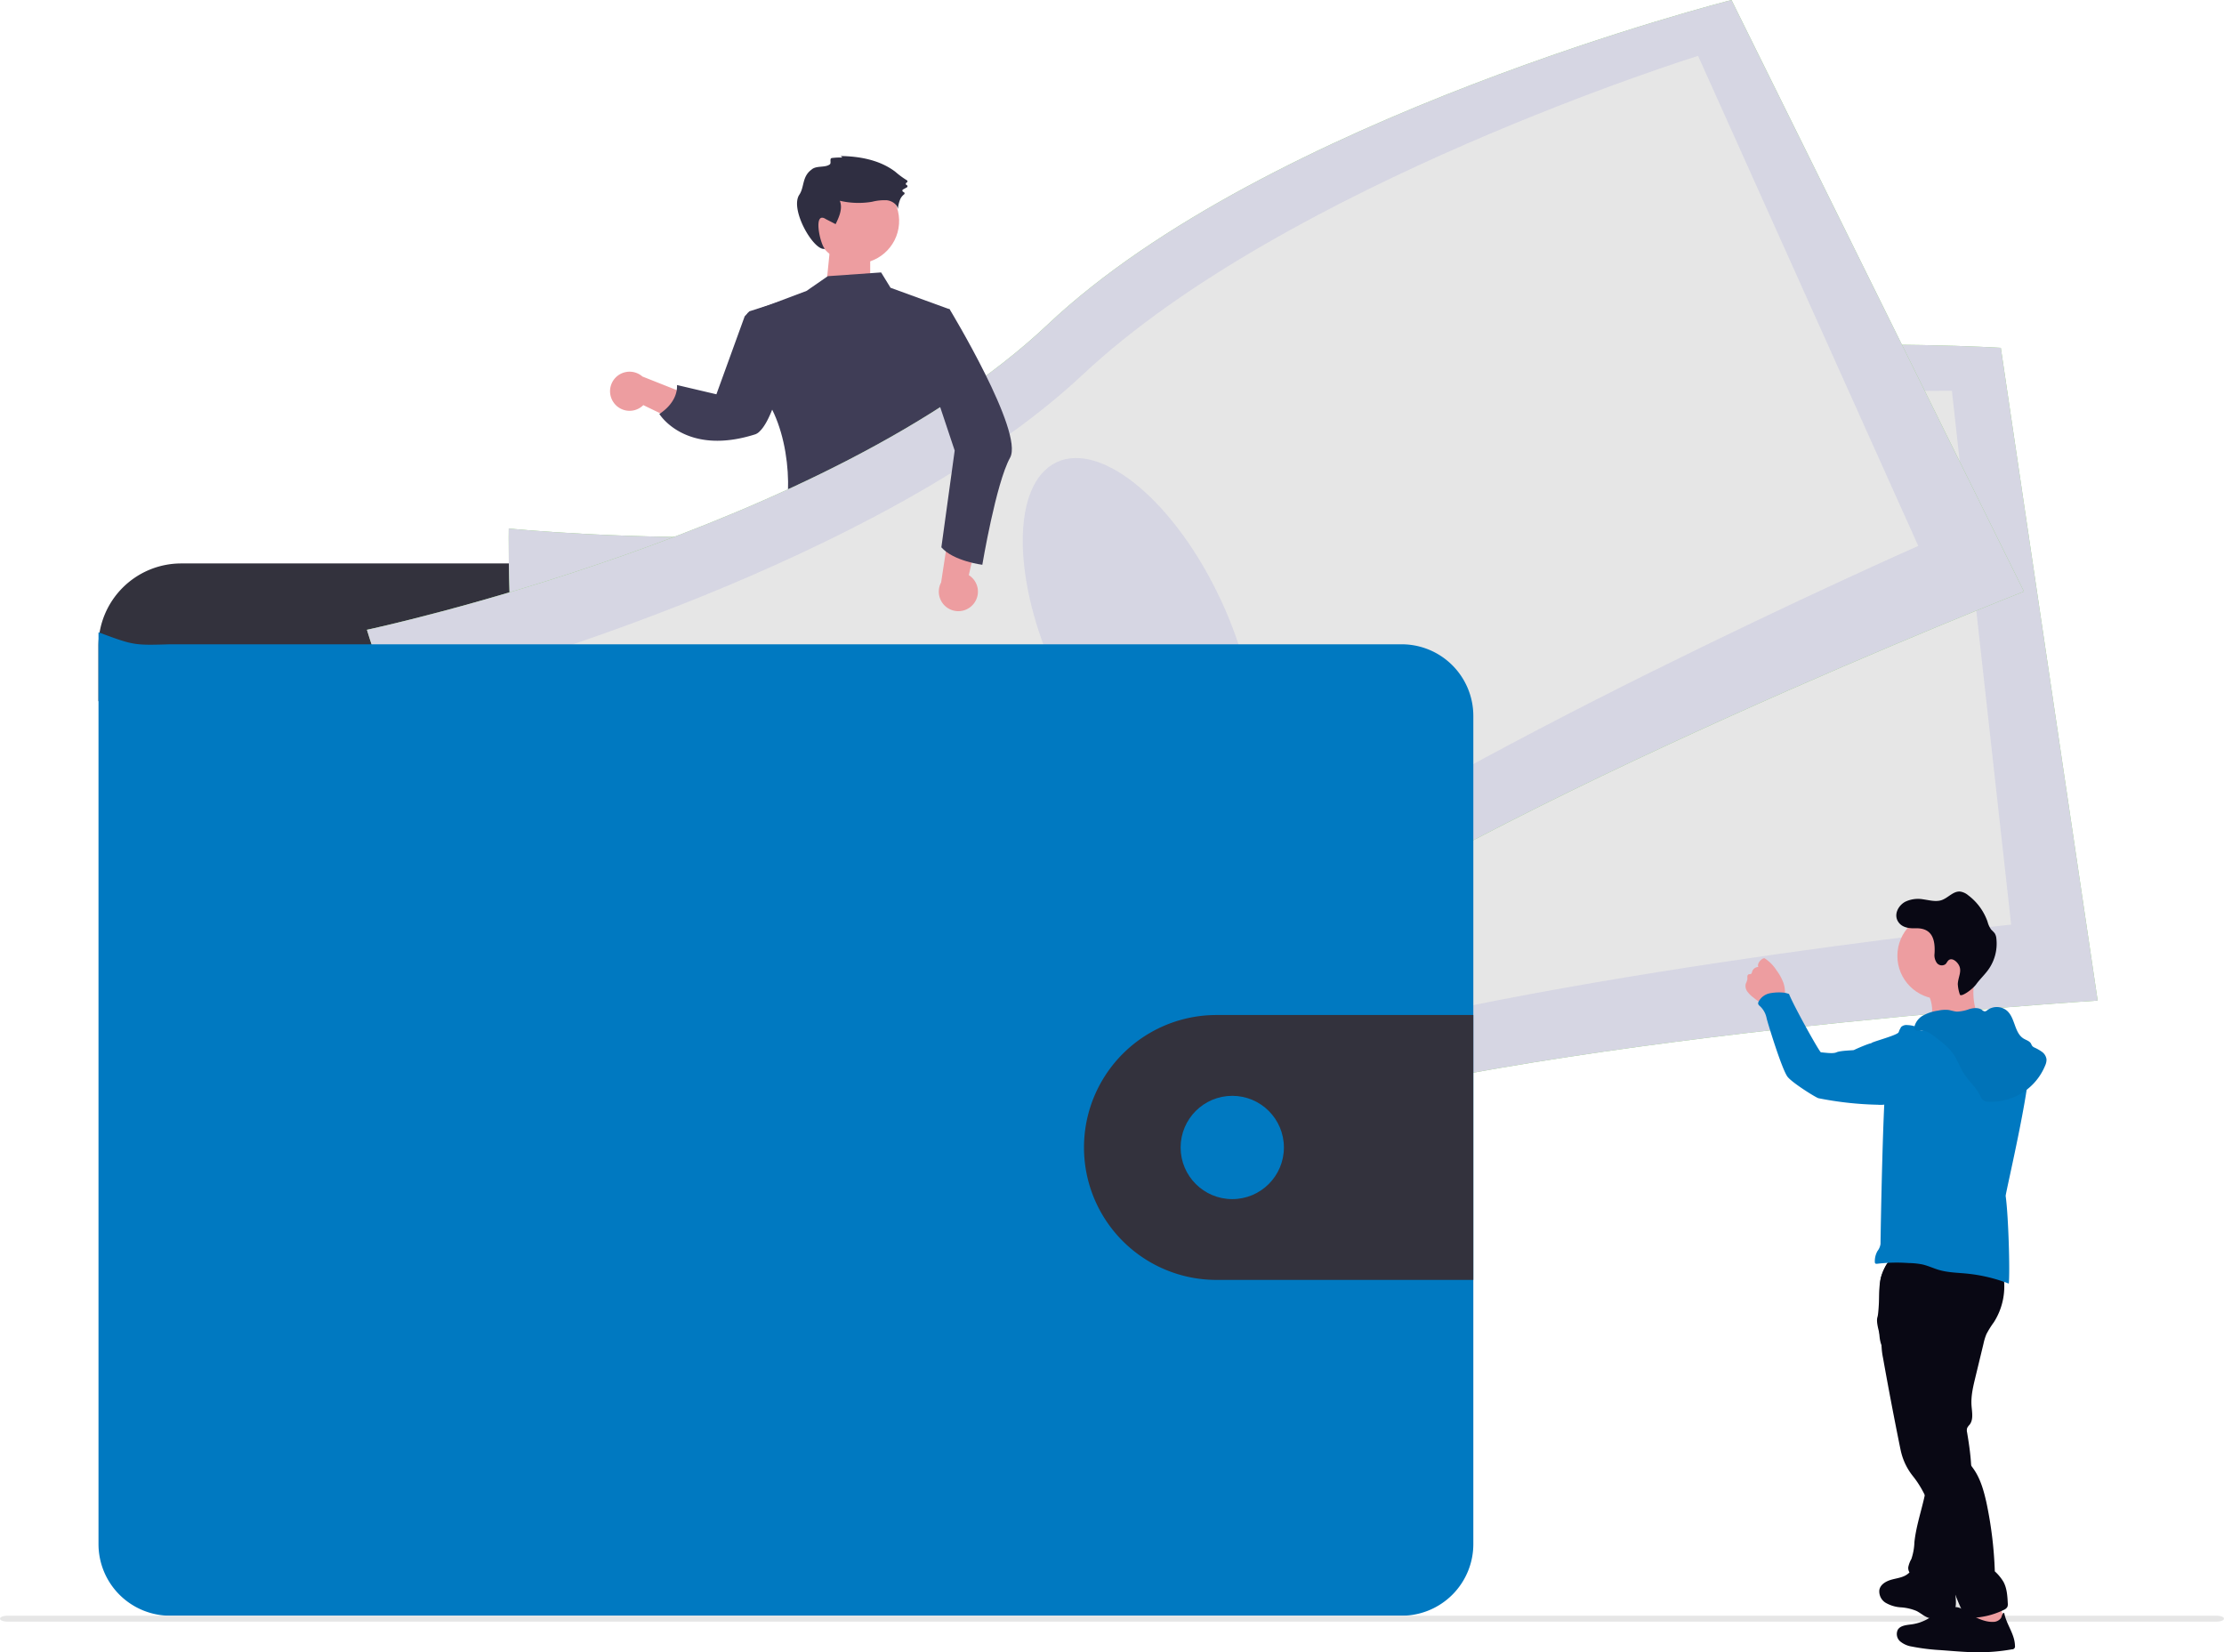 <svg xmlns="http://www.w3.org/2000/svg" width="800.272" height="594.547"><defs><linearGradient id="a" x1="-145.593" x2="-145.593" y1="1" gradientUnits="objectBoundingBox"><stop offset="0" stop-color="gray" stop-opacity=".251"/><stop offset=".535" stop-color="gray" stop-opacity=".122"/><stop offset="1" stop-color="gray" stop-opacity=".102"/></linearGradient></defs><g transform="translate(-574.999 -229)"><g transform="translate(860.707 284.072)"><path fill="#ed9da0" d="M27.418 34.824H12.914l-1.645 16.361h16.149Z"/><circle cx="15.322" cy="15.322" r="15.322" fill="#ed9da0" transform="scale(-1)rotate(4.01 564.459 -544.843)"/><path fill="#2f2e41" d="M17.318 1.608a.845.845 0 0 0-.778-.539c7.03.072 14.344 1.408 19.933 5.675a30.6 30.6 0 0 0 4.109 3.029.464.464 0 0 1 .04.795l-.18.12a.466.466 0 0 0 .095.826.466.466 0 0 1 .058.843l-1.357.75a.464.464 0 0 0-.054.778 2.3 2.3 0 0 0 .333.2.465.465 0 0 1 .092.79 4.6 4.6 0 0 0-1.387 1.75 11.9 11.9 0 0 0-.833 3.517c-.326-1.77-2.15-2.925-3.935-3.156a18.2 18.2 0 0 0-5.346.542 29.3 29.3 0 0 1-11.631-.367c1.125 2.72-.2 5.778-1.502 8.419l-3.49-1.795c-4.748-3.141-2.13 8.908-.398 10.657-3.871 1.04-12.728-14.172-9.165-19.457 1.853-2.749.939-6.526 4.38-9.02 1.714-1.564 4.836-.596 6.558-1.875.677-.503-.194-2.039.706-2.298a26 26 0 0 1 3.752-.184"/></g><path fill="#3f3d56" d="m892.057 327.03 3.396 5.522 21.33 7.77-1.75 52.994-1.905 5.609 1.567 4.645-2.736 3.702c3.183 2.497 3.76 5.304 2.338 8.35l-9.372 2.85s-52.627 8.422-48.74-.094c4.248-9.307 3.633-35.869-8.124-49.26-9.982-11.371-4.059-27.448-4.059-27.448l21.223-8 7.644-5.293Z"/><path fill="#ed9da0" d="M795.81 373.837a6.99 6.99 0 0 0 10.675.938l22.361 10.82-1.7-12.795-20.974-8.314a7.028 7.028 0 0 0-10.362 9.352Z"/><path fill="#3f3d56" d="M862.341 335.351c-1.932 12.654-7.088 42.245-13.964 48.84a4.3 4.3 0 0 1-1.557 1.073c-25.225 8.052-34.567-7.319-34.567-7.319s6.642-3.834 6.357-10.398l14.174 3.33 10.18-28.057 1.663-1.783.01-.01Z"/><path fill="#0079c1" d="M914.632 598.073c5.728.734 11.671 1.2 17.157-.579.864-.268 1.814-.864 1.728-1.728a2.1 2.1 0 0 0-.389-.864 53.4 53.4 0 0 1-5.183-9.874.86.86 0 0 0-.32-.449.8.8 0 0 0-.553 0c-2.531.665-4.717 2.3-7.231 3a10.3 10.3 0 0 1-3.939.294c-1.14-.13-2.7-1.071-3.732-.95.587 3.773 2.021 7.297 2.462 11.15M1022.953 588.507c3.775-2.592 7.688-5.313 9.917-9.313a1.6 1.6 0 0 0 .268-.8 1.66 1.66 0 0 0-.32-.778 32.1 32.1 0 0 0-8.06-8.7 23.5 23.5 0 0 0-4.492 4.147c-.95 1-3.576 2.592-3.6 4.121 0 .864 1 1.866 1.469 2.592a56 56 0 0 1 1.8 2.851c.323.475 3.32 5.693 3.018 5.88"/><path fill="#514e7f" d="M937.084 609.641a3.84 3.84 0 0 1-.691 2.505 3.4 3.4 0 0 1-1.451.864c-8.008 2.868-17.278-.708-25.268 2.117-1.641.579-3.2 1.417-4.846 1.97a26.4 26.4 0 0 1-6.047 1.071c-2.825.268-5.667.441-8.5.518a20.4 20.4 0 0 1-6.41-.562 7.7 7.7 0 0 1-4.915-3.9 3.74 3.74 0 0 1-.242-2.773 3 3 0 0 1 .527-.864 7.6 7.6 0 0 1 1.883-1.529l2.946-1.9a19.8 19.8 0 0 1 4.466-2.367c1.166-.38 2.4-.544 3.585-.864 4.138-1.209 7.3-4.492 10.237-7.645l4.008-4.276a4 4 0 0 1 1.391-1.114 3.85 3.85 0 0 1 1.728-.164 23.1 23.1 0 0 1 10.928 3.663 14 14 0 0 0 2.7 1.59c2.35.916 5.365.225 7.533-.933 1.028-.553.8-.864 1.235-1.849s1.486-1.615 2.4-.717a2.54 2.54 0 0 1 .57 1.089c.864 2.851.536 5.918.536 8.907a3.9 3.9 0 0 0 .173 1.382 8 8 0 0 0 .786 1.279 3 3 0 0 1 .164.328 8.8 8.8 0 0 1 .579 4.173Z"/><path fill="#464353" d="M937.084 609.64a3.84 3.84 0 0 1-.691 2.505 3.4 3.4 0 0 1-1.451.864c-8.008 2.868-17.278-.708-25.268 2.117-1.641.579-3.2 1.417-4.846 1.97a26.4 26.4 0 0 1-6.047 1.071c-2.825.268-5.667.441-8.5.518a20.4 20.4 0 0 1-6.41-.562 7.7 7.7 0 0 1-4.915-3.9 3.74 3.74 0 0 1-.249-2.771 3 3 0 0 1 .527-.864c.466.976.8 2.272 1.1 2.738a5.6 5.6 0 0 0 3.749 2.7 9.3 9.3 0 0 0 3.455-.441c7.257-1.8 14.971-1.823 21.942-4.544 2.393-.942 4.674-2.194 7.187-2.764s5.183-.415 7.775-.631c4.095-.328 8.06-1.564 12.094-2.212a8.8 8.8 0 0 1 .544 4.2Z"/><path fill="#514e7f" d="M1041.293 587.983c-.38 3.041-2.307 5.658-4.423 7.879s-4.509 4.216-6.194 6.773c-2.073 3.17-3.006 7.1-5.7 9.779a15.6 15.6 0 0 1-3.455 2.462 24 24 0 0 1-4.449 2.047c-4.026 1.287-8.362.994-12.569.682a11.3 11.3 0 0 1-3.991-.769 12 12 0 0 1-1.659-1.019 7.9 7.9 0 0 1-2.592-2.592 2.6 2.6 0 0 1-.251-1.883 4.4 4.4 0 0 1 1.2-1.831 28.5 28.5 0 0 1 3.041-2.738 18.2 18.2 0 0 0 3.96-3.456 11.2 11.2 0 0 0 1.529-3.456 30.7 30.7 0 0 0 1.114-6.609 21 21 0 0 1 .458-4.423c.639-2.281 2.333-4.319 2.142-6.678a1.67 1.67 0 0 1 .086-1.011 1.4 1.4 0 0 1 .795-.492 14 14 0 0 1 4.129-.959 4.81 4.81 0 0 1 3.836 1.5c.587.708.976 1.728 1.84 2a2.9 2.9 0 0 0 1.313.052c2.125-.216 4.371-.484 6.047-1.857a7.54 7.54 0 0 0 2.505-5.5c0-.786-.354-1.607.864-1.728.916-.121 1.641.864 2.108 1.469 1.685 2.255 3.412 4.613 4.043 7.36a2.2 2.2 0 0 1 .769-.147 3.34 3.34 0 0 1 2.756 1.408 5.5 5.5 0 0 1 .751 3.732Z"/><path fill="#464353" d="M1041.294 587.984c-.38 3.041-2.307 5.658-4.423 7.879s-4.509 4.216-6.194 6.773c-2.073 3.17-3.006 7.1-5.7 9.779a15.6 15.6 0 0 1-3.455 2.462 24 24 0 0 1-4.449 2.047c-4.026 1.287-8.362.994-12.569.682a11.3 11.3 0 0 1-3.991-.769 12 12 0 0 1-1.659-1.019 7.9 7.9 0 0 1-2.592-2.592 6.3 6.3 0 0 1 2.592-.622c1.866.1 3.231 1.866 5.019 2.41 2.548.769 5.088-1.028 7.671-1.641 1.685-.4 3.456-.294 5.123-.864a12.7 12.7 0 0 0 3.792-2.3 19.3 19.3 0 0 0 4.052-3.9 25 25 0 0 0 2.376-4.743 68 68 0 0 1 4.8-9.192 6.5 6.5 0 0 1 .976-1.279 14 14 0 0 1 1.322-.959c1.728-1.3 2.445-3.456 3.049-5.563a9.7 9.7 0 0 1 .682-1.857 3.34 3.34 0 0 1 2.756 1.408 5.49 5.49 0 0 1 .822 3.86M900.464 449.728c1.14 4.319-.51 8.863-1.857 13.14a102 102 0 0 0-4.129 19.783 17.1 17.1 0 0 1-1.019 5c-.639 1.443-1.728 2.661-2.471 4.034-2.039 3.611-1.987 8.017-1.546 12.146a88 88 0 0 0 1.279 8.112c.665 3.274 1.486 6.7.527 9.891 1.607-.354 2.7 1.728 2.592 3.361s-.631 3.456.156 4.864c1.987.726 2 3.456 1.944 5.572a47 47 0 0 0 1.382 10.885q4.509 21.683 9.572 43.246c7.3 2.263 15.826 4.622 22.789 1.486a4.57 4.57 0 0 0 2.885-2.9 5.1 5.1 0 0 0-.276-2.229l-3.3-12.008c-.8-2.9-1.607-5.9-1.184-8.881.32-2.22 1.287-4.613.2-6.574-.371-.674-.959-1.2-1.391-1.84-1.728-2.531-.821-5.918-.682-8.984a7.1 7.1 0 0 0-.138-2.056 10.3 10.3 0 0 0-.985-2.255 34.5 34.5 0 0 1-3.8-17.157 4.24 4.24 0 0 0-.3-2.237 7 7 0 0 1-.562-.916 2.5 2.5 0 0 1 .181-1.65 15 15 0 0 1-2.661-2.592 3.723 3.723 0 0 0 .639-5.823 1.944 1.944 0 0 0 .924-3.343c-.423-.294-.985-.423-1.287-.864-.466-.639-.086-1.529.294-2.212l2.013-3.637c1.5-2.7 1.84-6.047 3.455-8.639a64.8 64.8 0 0 0 5.321-12.146l5.814-16.042 3.913 3.4a12.4 12.4 0 0 1 3.214 3.663 15.8 15.8 0 0 1 1.045 4.388c1.434 8.708 6.911 16.258 8.941 24.836.449 1.909.752 3.913 1.849 5.546a12 12 0 0 1 1.054 1.59 8.4 8.4 0 0 1 .441 2.635 12.3 12.3 0 0 0 5.183 8.812c1.926 1.322 4.319 2.229 5.365 4.319a8 8 0 0 0 .864 1.84c.933 1.123 2.946 1.253 3.343 2.661.225.786-.19 1.728.25 2.419a2.3 2.3 0 0 0 .959.717l5.624 2.808c6.289 3.145 9.5 10.367 14.142 15.628a33.7 33.7 0 0 1 4.233 5.6c2 3.585 2.929 8.086 6.315 10.367a9.6 9.6 0 0 1 2.452 1.814c1.063 1.4.674 3.361.769 5.123s1.443 3.861 3.119 3.326a12.3 12.3 0 0 0 0 6.522 32.83 32.83 0 0 0 19.912-8.069c1.641-1.434 3.222-3.265 3.24-5.442a1.95 1.95 0 0 0-.242-1.08 3.1 3.1 0 0 0-1.27-.959c-5.261-2.851-6.842-9.459-9.5-14.824-2.324-4.734-5.762-8.812-8.639-13.209-6.254-9.459-10.522-20.906-19.981-27.152-2.082-1.374-4.5-2.592-5.546-4.864-.579-1.27-.648-2.721-1.106-4.034s-1.555-2.592-2.954-2.592c.778-1.9.622-4.216.674-6.272a7.9 7.9 0 0 0-.311-2.7 13.2 13.2 0 0 0-1.391-2.678 25.7 25.7 0 0 1-3.559-13.822c.069-2.5.51-5.071-.242-7.455-.38-1.2-1.045-2.3-1.5-3.456a21.6 21.6 0 0 1-1.08-6.5l-.518-8.3a41 41 0 0 0-1.071-8.207c-1.728-6.445-3.456-33.441-9.373-36.482s-16.085 17.735-22.746 18.141a29.6 29.6 0 0 0-8.639 1.667c-4.432 1.659-8.146 4.751-11.766 7.775l-12.25 10.289c-2.594 2.134-4.737 4.173-7.596 5.676"/><path fill="#33323d" d="M1093.713 472.25v-10.727a29.786 29.786 0 0 0-29.786-29.778H640.204a29.786 29.786 0 0 0-29.786 29.778v19.783Z"/><path fill="#8dd070" d="M758.08 419.164s-1.209 75.036 12.094 99.726 19.005 132.1 19.005 132.1 139.464 14.427 236.65-17.277 303.982-44.676 303.982-44.676l-34.849-234.879s-172.162-11.04-270.1 35.669-266.782 29.337-266.782 29.337"/><path fill="#d6d6e3" d="M758.08 419.164s-1.209 75.036 12.094 99.726 19.005 132.1 19.005 132.1 139.464 14.427 236.65-17.277 303.982-44.676 303.982-44.676l-34.849-234.879s-172.162-11.04-270.1 35.669-266.782 29.337-266.782 29.337"/><path fill="#e6e6e6" d="M788.947 446.575s-4.363 61.914 6.583 81.7 11.455 108.1 11.455 108.1 125.513 5.823 214.794-24.569 276.9-50.1 276.9-50.1l-21.323-192.092s-155.239-1.6-245.842 41.181-242.567 35.78-242.567 35.78"/><ellipse cx="32.585" cy="69.888" opacity=".1" rx="32.585" ry="69.888" transform="rotate(-7.1 4052.205 -7681.538)"/><path fill="#8dd070" d="M707.025 455.621s21.865 71.788 42.079 91.208 58.605 119.9 58.605 119.9 137.175-29.069 219.943-89.092 275.628-135.8 275.628-135.8L1198.052 229s-167.246 42.33-246.117 116.839-244.91 109.782-244.91 109.782"/><path fill="#d6d6e3" d="M707.025 455.621s21.865 71.788 42.079 91.208 58.605 119.9 58.605 119.9 137.175-29.069 219.943-89.092 275.628-135.8 275.628-135.8L1198.052 229s-167.246 42.33-246.117 116.839-244.91 109.782-244.91 109.782"/><path fill="#e6e6e6" d="M744.785 472.241s14.85 60.273 31.341 75.736 44.059 99.346 44.059 99.346 121.236-32.983 196.886-89.308 248.182-132.579 248.182-132.579l-79.226-176.334s-148.232 46.105-221.342 114.628-219.9 108.511-219.9 108.511"/><ellipse cx="32.585" cy="69.888" fill="#d6d6e3" rx="32.585" ry="69.888" transform="rotate(-24.97 1386.574 -1885.904)"/><path fill="#0079c1" d="M1105.154 486.573v298.038a25.78 25.78 0 0 1-25.778 25.769H636.205a25.77 25.77 0 0 1-25.761-25.769V456.519c12.7 4.708 12.7 4.708 25.761 4.319h443.168a25.78 25.78 0 0 1 25.781 25.735"/><path fill="#33323d" d="M1105.151 594.22v95.329h-92.435a47.658 47.658 0 1 1 0-95.316Z"/><circle cx="18.582" cy="18.582" r="18.582" fill="#0079c1" transform="translate(999.828 623.316)"/><path fill="#ed9da0" d="M925.086 446.57a6.99 6.99 0 0 0-1.48-10.616l5.53-24.216-12.087 4.529-3.4 22.302a7.028 7.028 0 0 0 11.436 8.002Z"/><path fill="#3f3d56" d="m910.95 339.406 5.797.926s26.786 44.205 21.72 53.341-9.996 38.554-9.996 38.554-10.435-1.324-14.735-6.29l4.794-34.816-9.45-28.316Z"/><path fill="#e6e6e6" d="M1372.737 812.516h-795.2c-1.4 0-2.534-.478-2.534-1.068s1.131-1.068 2.53-1.068h795.2c1.4 0 2.534.478 2.534 1.068s-1.128 1.068-2.53 1.068"/><g transform="translate(1203.088 543.252)"><path fill="url(#a)" d="M278.269 794.046a.3.3 0 0 1 .055.027 68 68 0 0 1-1.811-4.272c-.066-.17-.126-.345-.191-.514.005.044.005.087.011.137q.026.41.06.826a21 21 0 0 1 .071 1.707 8 8 0 0 1-.164 1.586h.022c.137.011.263.016.394.038a5.4 5.4 0 0 1 1.493.427.3.3 0 0 1 .06.038" transform="translate(-200.744 -529.63)"/><path fill="#ed9da0" d="M67.167 49.556c-.059 2.284-.832 4.5-.954 6.777 6.727.335 13.362-2.929 20.023-1.929-1.862-1.2-2.857-3.376-3.443-5.514a22.9 22.9 0 0 1-.657-8.472 4 4 0 0 1 .084-.469c.247-1.117.887-2.7.715-3.577-.226-1.163-1.322-.933-2.309-.866a87 87 0 0 0-8.978 1.159c-.774.134-8.313 2.016-8.426 1.82a35.5 35.5 0 0 1 3.263 6.723 13.1 13.1 0 0 1 .682 4.348M.639 42.498a9.8 9.8 0 0 0 2.054 2.071c.51.418 1.033.845 1.581 1.23a6.8 6.8 0 0 0 3.364 1.368c1.6.109 5-.833 6-2.2a3.98 3.98 0 0 0 .573-2.3 10.6 10.6 0 0 0-.552-3.213 17.9 17.9 0 0 0-2.594-4.694 13.8 13.8 0 0 0-4.171-4.171c-.574-.307-2.9 1.523-2.293 3.108a2.4 2.4 0 0 0-2.234 1.732 1.22 1.22 0 0 1-.3.7c-.276.222-.707.1-1.021.264-.556.3-.314 1.125-.372 1.753a8.2 8.2 0 0 1-.573 1.577 3.35 3.35 0 0 0 .54 2.778ZM93.371 271.522a2.39 2.39 0 0 0-2.087-.315 77.4 77.4 0 0 1-11.734.949c-.492-2.4.936-4.738 1.4-7.146a6.5 6.5 0 0 1 .465-1.807 4.14 4.14 0 0 1 2.973-1.795c2.115-.446 5.42-1.233 6.6.9 1.415 2.57 1.868 6.359 2.383 9.214"/><path fill="#090814" d="M50.378 262.447a12.4 12.4 0 0 0 5.489 1.673 17.6 17.6 0 0 1 5.627 1.284c1.5.74 2.761 1.954 4.347 2.485a9.06 9.06 0 0 0 4.514.071c1.782-.335 3.682-.983 4.644-2.523.858-1.368.766-3.1.648-4.715q-.207-2.73-.406-5.468a2.6 2.6 0 0 0-.339-1.322c-1.289-1.878-4.422.787-6.1.782a11.8 11.8 0 0 1-7.426-3.2 2.3 2.3 0 0 0-.577-.435c-.757-.339-1.514.289-2.188.837a7 7 0 0 1-.226.184c-1.552 1.23-3.636 1.481-5.552 1.979s-3.974 1.5-4.568 3.393a3 3 0 0 0-.092.364 4.79 4.79 0 0 0 2.205 4.611"/><path fill="#090814" d="M92.643 143.874a23.95 23.95 0 0 1-3.283 17.672 33 33 0 0 0-2.668 4.278 19.5 19.5 0 0 0-1.041 3.39l-2.957 12.239c-.8 3.3-1.6 6.672-1.362 10.063.167 2.362.763 5.019-.694 6.887a5 5 0 0 0-.88 1.207 3.06 3.06 0 0 0-.015 1.59c1.5 8.886 2.605 18.175-.1 26.771-2.449 7.791-2.589 16.424-4.671 24.321a5.43 5.43 0 0 1-1.294 2.7 4.24 4.24 0 0 1-1.939.922c-3.069.73-6.309-.125-9.171-1.452-2.012-.932-4.177-2.567-4-4.777a9.7 9.7 0 0 1 1.113-2.942 20.8 20.8 0 0 0 1.1-6.079c.554-5.164 2.146-10.15 3.349-15.2s2.021-10.332 1-15.425a135 135 0 0 0-9.924-30.528 3.7 3.7 0 0 0-.909-1.367 9.4 9.4 0 0 1-1.286-.878 3.9 3.9 0 0 1-.589-1.6c-.448-1.612-1.777-2.8-2.668-4.217-2.25-3.575-1.537-8.157-1.454-12.381.081-4.107-.51-8.252.163-12.3s2.995-8.195 6.9-9.464a14.85 14.85 0 0 1 6.052-.286c10.736 1.05 21.16 2.999 31.228 6.856"/><path fill="#090814" d="M48.947 169.629a25.7 25.7 0 0 0 .54 4.748q2.837 15.908 6.045 31.749c.188.916.372 1.832.619 2.732a22.2 22.2 0 0 0 4.1 8.058c8.915 11.112 9.685 27.248 14.521 40.648.326.908.653 1.816 1 2.711a68 68 0 0 0 2.983 6.656 1.9 1.9 0 0 0 .615.795 1.8 1.8 0 0 0 .971.188 28.3 28.3 0 0 0 12.563-2.857 2.6 2.6 0 0 0 1.335-1.109 2.7 2.7 0 0 0 .142-1.276c-.134-2.657-.3-5.409-1.565-7.744a16.5 16.5 0 0 0-3.1-3.753 142.3 142.3 0 0 0-3.033-24.834c-.941-4.163-2.1-8.371-4.522-11.89-1.782-2.6-4.339-5.163-4.025-8.3.138-1.376.715-3.092-.406-3.9-.489-.356-1.213-.4-1.544-.908a1.7 1.7 0 0 1-.218-.778 19.2 19.2 0 0 1 .4-6.43 34 34 0 0 0 .958-4.192 5.29 5.29 0 0 0-1.054-4.05c-.059-2.862.021-5.832-.038-8.689a16.1 16.1 0 0 1 .4-4.853c.217-.749.548-1.464.715-2.23.6-2.749-.9-6.041.883-8.221a12 12 0 0 1 2.853-2.008 10.47 10.47 0 0 0 3.916-5.631 31 31 0 0 0 1.109-6.895 7 7 0 0 0 .017-1.489 2.7 2.7 0 0 0-.2-.745c-.552-1.243-2.037-1.724-3.359-2.042a108.8 108.8 0 0 0-25.654-3c-3.2-2.176-5-1.4-6.351.908a24 24 0 0 0-1.807 4.414c-.619 1.87-.657 12.338-1.259 14.216-.784 2.45 1.483 7.437 1.45 10.001"/><circle cx="15.535" cy="15.535" r="15.535" fill="#ed9da0" transform="translate(54.655 14.165)"/><path fill="#0079c1" d="M61.153 55.132c.677.784 1.586 1.647 2.591 1.395a3.5 3.5 0 0 0 1.008-.54c1.791-1.154 3.989-1.425 6.1-1.742a90 90 0 0 0 12.546-2.818 12.8 12.8 0 0 1 3.713-.755c2.633.014 4.967 1.764 6.617 3.816s2.819 4.453 4.438 6.529c1.154 1.479 2.528 2.783 3.6 4.319 2.72 3.877-8.3 49.987-8.149 50.765 1.031 7.337 1.574 27.761 1.12 31.524a57.7 57.7 0 0 0-15.138-3.6c-3.338-.327-6.739-.369-9.96-1.306-2.012-.585-3.919-1.512-5.962-1.978a27.5 27.5 0 0 0-5.027-.513 59.5 59.5 0 0 0-11.157.25c-.3.044-.662.068-.84-.175a.8.8 0 0 1-.112-.439 7.43 7.43 0 0 1 .953-3.955 5.4 5.4 0 0 0 1.1-2.593c-.034-.444.926-58.5 2.3-60.977a32 32 0 0 0 3.878-9.055c.429-2.14.414-4.344.72-6.505a2.84 2.84 0 0 1 .549-1.519 2.77 2.77 0 0 1 2.211-.657 9.8 9.8 0 0 1 2.901.529"/><path fill="#0079c1" d="M55.96 79.397a10.95 10.95 0 0 1-3.272 3.087 10.5 10.5 0 0 1-5.1.782 122 122 0 0 1-21.31-2.341c-.8-.138-9.374-5.463-11.132-7.7-2.091-2.7-7.351-20.062-7.535-21.051a8.05 8.05 0 0 0-2.465-4.434 1.6 1.6 0 0 1-.586-.779 1.26 1.26 0 0 1 .14-.759 5.87 5.87 0 0 1 4.047-3.038 17.4 17.4 0 0 1 5.215-.207 12 12 0 0 1 1.708.454c1.378 3.734 10.981 21.024 11.484 21 1.373.085 4.337.587 5.582 0 1.413-.662 6.048-.689 6.295-.824.56-.327 5.6-2.509 6.256-2.439-.414-.368 9.127-2.769 9.785-3.915.233-.406.279-.957.676-1.205a1.3 1.3 0 0 1 .867-.1 8.5 8.5 0 0 1 2.621.8c1.345 5.262.639 10.726-.386 16.06a14.17 14.17 0 0 1-2.888 6.62ZM63.772 51.234a15.7 15.7 0 0 1 5.56-1.83 11.7 11.7 0 0 1 3.538-.254c1.094.137 2.143.559 3.244.62a14.5 14.5 0 0 0 4.517-.949c1.492-.408 3.215-.564 4.472.338a1.93 1.93 0 0 0 .973.517 1.7 1.7 0 0 0 1.006-.493 5.73 5.73 0 0 1 7.143.376c2.848 2.671 2.526 7.889 5.864 9.915.92.558 2.1.854 2.634 1.786a6.6 6.6 0 0 0 .454.859 2.3 2.3 0 0 0 .8.572 15.6 15.6 0 0 1 2.752 1.582 3.94 3.94 0 0 1 1.584 2.655 5 5 0 0 1-.486 2.233A20.95 20.95 0 0 1 87.47 82.178a3.22 3.22 0 0 1-2.133-.666 4 4 0 0 1-.747-1.231c-1.569-3.29-4.517-5.719-6.388-8.848-1.115-1.864-1.831-3.95-2.993-5.786-1.76-2.784-4.437-4.84-7.057-6.836-1.478-1.125-3.122-2.306-4.979-2.228-1.654.07-2.858.159-2.251-1.87a6.5 6.5 0 0 1 2.85-3.479"/><path d="M63.772 51.234a15.7 15.7 0 0 1 5.56-1.83 11.7 11.7 0 0 1 3.538-.254c1.094.137 2.143.559 3.244.62a14.5 14.5 0 0 0 4.517-.949c1.492-.408 3.215-.564 4.472.338a1.93 1.93 0 0 0 .973.517 1.7 1.7 0 0 0 1.006-.493 5.73 5.73 0 0 1 7.143.376c2.848 2.671 2.526 7.889 5.864 9.915.92.558 2.1.854 2.634 1.786a6.6 6.6 0 0 0 .454.859 2.3 2.3 0 0 0 .8.572 15.6 15.6 0 0 1 2.752 1.582 3.94 3.94 0 0 1 1.584 2.655 5 5 0 0 1-.486 2.233A20.95 20.95 0 0 1 87.47 82.178a3.22 3.22 0 0 1-2.133-.666 4 4 0 0 1-.747-1.231c-1.569-3.29-4.517-5.719-6.388-8.848-1.115-1.864-1.831-3.95-2.993-5.786-1.76-2.784-4.437-4.84-7.057-6.836-1.478-1.125-3.122-2.306-4.979-2.228-1.654.07-2.858.159-2.251-1.87a6.5 6.5 0 0 1 2.85-3.479" opacity=".05"/><path fill="#090814" d="M55.687 276.395a8.67 8.67 0 0 0 4.175 1.837 75 75 0 0 0 10.392 1.284q1.697.127 3.393.259c3.313.251 6.631.506 9.957.519a68.7 68.7 0 0 0 12.245-1.058 1.04 1.04 0 0 0 1.117-1.243c-.072-4.138-2.837-7.354-3.767-11.387-.385-1.657-1.095 1.154-1.229 1.309a3.4 3.4 0 0 1-2.7 1.435c-3.418.188-7.246-1.891-9.961-3.74a13 13 0 0 0-1.845-1.142 5.4 5.4 0 0 0-1.494-.427 9 9 0 0 0-5.083 1.029c-2.042 1.012-3.832 2.468-5.853 3.51a16.5 16.5 0 0 1-5.246 1.661c-1.849.255-4.058.376-5.008 1.979a.02.02 0 0 0 0 .013 3.52 3.52 0 0 0 .907 4.162"/><path d="M87.806 31.857a2.9 2.9 0 0 1-1.073.4 3.46 3.46 0 0 1-2.863-.429Z" opacity=".1"/><path fill="#090814" d="M57.444 10.245a10.64 10.64 0 0 1 6.527-.885c2.192.303 4.47.978 6.559.295 2.382-.8 4.212-3.299 6.704-3.096a5.75 5.75 0 0 1 2.863 1.307 20.3 20.3 0 0 1 6.996 9.517 8.4 8.4 0 0 0 1.352 2.904 16 16 0 0 1 1.205 1.248 4.25 4.25 0 0 1 .628 1.992 16.1 16.1 0 0 1-2.811 11.013c-1.328 1.894-3.06 3.464-4.433 5.36s-5.624 4.894-5.913 3.659a13.8 13.8 0 0 1-.727-3.75c.127-2.518 1.585-4.57.386-6.786-.742-1.372-2.488-2.746-3.69-1.761-.472.379-.678 1-1.114 1.415a2.246 2.246 0 0 1-3.118-.438 4.72 4.72 0 0 1-.834-3.343c.33-5.373-1.002-9.316-6.949-9.127-2.215.072-4.684-.234-6.059-2.24-1.812-2.643-.053-5.928 2.428-7.284"/></g></g></svg>